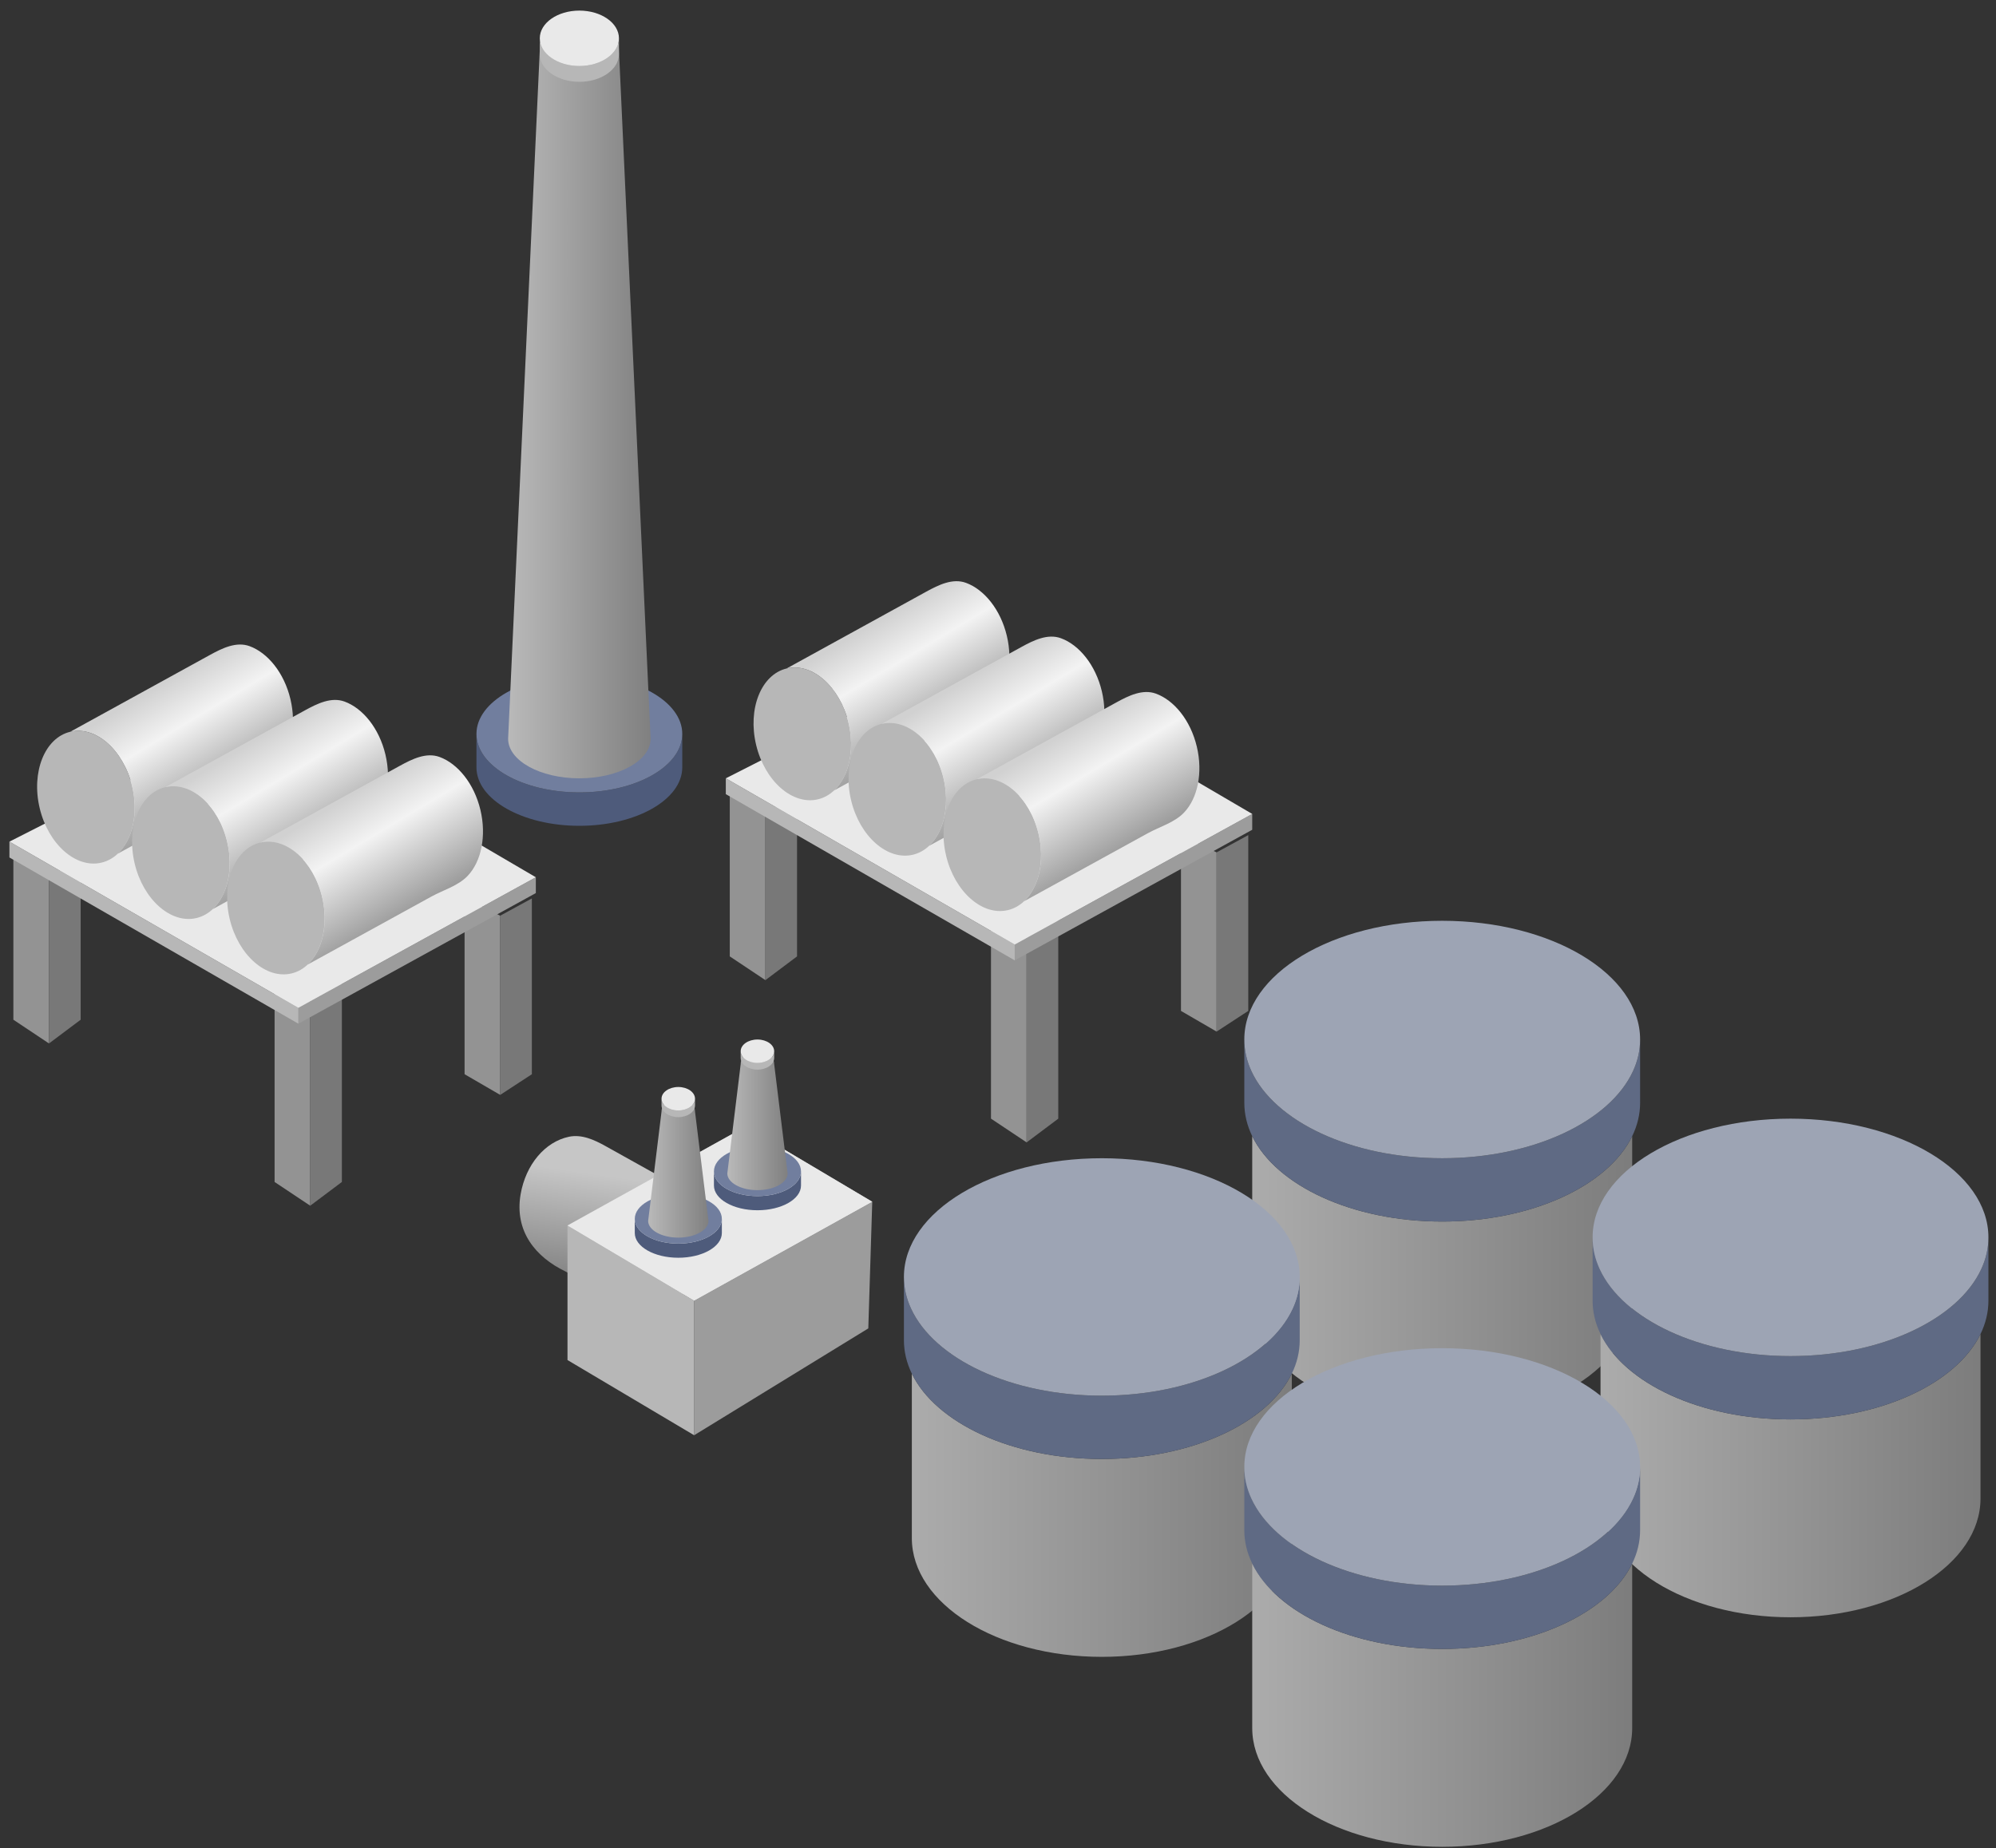 <svg width="149" height="138" viewBox="0 0 149 138" fill="none" xmlns="http://www.w3.org/2000/svg">
<rect x="0" y="0" width="149" height="138" fill="#333333" stroke="none"/>
<g clip-path="url(#clip0_31_63)">
<path d="M107.66 105.975C115.49 105.975 121.842 102.007 121.842 97.111V84.828C120.052 88.512 114.379 91.202 107.66 91.202C100.941 91.202 95.268 88.512 93.478 84.828V97.111C93.478 102.007 99.83 105.975 107.66 105.975Z" fill="url(#paint0_linear_31_63)"/>
<path d="M122.433 82.338V77.611C122.433 78.429 122.25 79.222 121.901 79.975C120.176 83.722 114.456 86.475 107.66 86.475C100.864 86.475 95.144 83.722 93.419 79.975C93.07 79.222 92.887 78.429 92.887 77.611V82.338C92.887 83.203 93.094 84.038 93.478 84.828C95.268 88.512 100.941 91.202 107.66 91.202C114.379 91.202 120.052 88.512 121.842 84.828C122.226 84.038 122.433 83.203 122.433 82.338Z" fill="#5F6A84"/>
<path d="M122.433 77.611C122.433 78.429 122.25 79.222 121.901 79.975C120.176 83.722 114.456 86.475 107.66 86.475C100.864 86.475 95.144 83.722 93.419 79.975C93.07 79.222 92.887 78.429 92.887 77.611C92.887 72.716 99.499 68.747 107.66 68.747C115.821 68.747 122.433 72.716 122.433 77.611Z" fill="#9DA4B4"/>
<path d="M133.661 120.748C141.49 120.748 147.843 116.78 147.843 111.885V99.602C146.052 103.285 140.379 105.975 133.661 105.975C126.942 105.975 121.269 103.285 119.478 99.602V111.885C119.478 116.78 125.831 120.748 133.661 120.748Z" fill="url(#paint1_linear_31_63)"/>
<path d="M148.434 97.111V92.384C148.434 93.203 148.25 93.996 147.902 94.748C146.176 98.495 140.456 101.248 133.661 101.248C126.865 101.248 121.145 98.495 119.419 94.748C119.071 93.996 118.887 93.203 118.887 92.384V97.111C118.887 97.976 119.094 98.811 119.478 99.602C121.269 103.285 126.942 105.975 133.661 105.975C140.379 105.975 146.052 103.285 147.843 99.602C148.227 98.811 148.434 97.976 148.434 97.111Z" fill="#5F6A84"/>
<path d="M148.434 92.384C148.434 93.202 148.25 93.996 147.902 94.748C146.176 98.495 140.456 101.248 133.661 101.248C126.865 101.248 121.145 98.495 119.419 94.748C119.071 93.996 118.887 93.202 118.887 92.384C118.887 87.489 125.5 83.52 133.661 83.52C141.821 83.52 148.434 87.489 148.434 92.384Z" fill="#9DA4B4"/>
<path d="M82.25 123.703C90.08 123.703 96.432 119.734 96.432 114.839V102.556C94.642 106.239 88.969 108.93 82.25 108.93C75.531 108.93 69.858 106.239 68.068 102.556V114.839C68.068 119.734 74.42 123.703 82.25 123.703Z" fill="url(#paint2_linear_31_63)"/>
<path d="M97.023 100.066V95.339C97.023 96.157 96.84 96.95 96.492 97.702C94.766 101.45 89.046 104.202 82.25 104.202C75.455 104.202 69.734 101.45 68.009 97.702C67.66 96.95 67.477 96.157 67.477 95.339V100.066C67.477 100.931 67.684 101.766 68.068 102.556C69.859 106.239 75.531 108.93 82.25 108.93C88.969 108.93 94.642 106.239 96.432 102.556C96.817 101.766 97.023 100.931 97.023 100.066Z" fill="#5F6A84"/>
<path d="M97.023 95.339C97.023 96.157 96.84 96.95 96.492 97.702C94.766 101.45 89.046 104.202 82.25 104.202C75.455 104.202 69.734 101.45 68.009 97.702C67.66 96.95 67.477 96.157 67.477 95.339C67.477 90.443 74.09 86.475 82.25 86.475C90.411 86.475 97.023 90.443 97.023 95.339Z" fill="#9DA4B4"/>
<path d="M107.66 137.885C115.49 137.885 121.842 133.917 121.842 129.021V116.738C120.052 120.422 114.379 123.112 107.66 123.112C100.941 123.112 95.268 120.422 93.478 116.738V129.021C93.478 133.917 99.83 137.885 107.66 137.885Z" fill="url(#paint3_linear_31_63)"/>
<path d="M122.433 114.248V109.521C122.433 110.339 122.25 111.132 121.901 111.885C120.176 115.632 114.456 118.385 107.66 118.385C100.864 118.385 95.144 115.632 93.419 111.885C93.07 111.132 92.887 110.339 92.887 109.521V114.248C92.887 115.113 93.094 115.948 93.478 116.738C95.268 120.422 100.941 123.112 107.66 123.112C114.379 123.112 120.052 120.422 121.842 116.738C122.226 115.948 122.433 115.113 122.433 114.248Z" fill="#5F6A84"/>
<path d="M122.433 109.521C122.433 110.339 122.25 111.132 121.901 111.884C120.176 115.632 114.456 118.385 107.66 118.385C100.864 118.385 95.144 115.632 93.419 111.884C93.07 111.132 92.887 110.339 92.887 109.521C92.887 104.626 99.499 100.657 107.66 100.657C115.821 100.657 122.433 104.626 122.433 109.521Z" fill="#9DA4B4"/>
<path d="M50.931 54.795C50.931 57.206 47.492 59.161 43.249 59.161C39.006 59.161 35.567 57.206 35.567 54.795V57.29C35.567 59.701 39.006 61.656 43.249 61.656C47.492 61.656 50.931 59.701 50.931 57.29V54.795Z" fill="#4E5B7B"/>
<path d="M50.931 54.795C50.931 57.206 47.492 59.161 43.249 59.161C39.006 59.161 35.567 57.206 35.567 54.795C35.567 52.383 39.006 50.428 43.249 50.428C47.492 50.428 50.931 52.383 50.931 54.795Z" fill="#717E9E"/>
<path d="M43.249 58.11C46.186 58.11 48.567 56.787 48.567 55.156L46.204 3.745C46.204 2.44 44.88 1.382 43.249 1.382C41.618 1.382 40.294 2.44 40.294 3.745L37.931 55.156C37.931 56.787 40.312 58.11 43.249 58.11Z" fill="url(#paint4_linear_31_63)"/>
<path d="M46.204 2.859C46.204 4.001 44.88 4.927 43.249 4.927C41.618 4.927 40.295 4.001 40.295 2.859V4.041C40.295 5.183 41.618 6.109 43.249 6.109C44.88 6.109 46.204 5.183 46.204 4.041V2.859Z" fill="#B7B7B7"/>
<path d="M46.204 2.859C46.204 4.001 44.88 4.927 43.249 4.927C41.618 4.927 40.295 4.001 40.295 2.859C40.295 1.717 41.618 0.791 43.249 0.791C44.88 0.791 46.204 1.717 46.204 2.859Z" fill="#E9E9E9"/>
<path d="M38.864 89.163C38.386 91.941 39.999 93.859 42.191 94.918L47.439 97.85C49.755 98.249 52.024 96.321 52.503 93.542C52.982 90.764 51.227 88.836 49.182 87.787L45.205 85.57C44.36 85.097 43.42 84.671 42.469 84.872C40.673 85.252 39.249 86.955 38.864 89.163Z" fill="url(#paint5_linear_31_63)"/>
<path d="M51.818 97.111V107.157L64.818 99.18L65.113 89.725L51.818 97.111Z" fill="#9C9C9C"/>
<path fill-rule="evenodd" clip-rule="evenodd" d="M42.363 91.498L55.658 84.111L65.113 89.725L51.818 97.111L42.363 91.498Z" fill="#B7B7B7"/>
<path d="M42.363 91.498V101.543L51.818 107.157V97.111L42.363 91.498Z" fill="#B7B7B7"/>
<path fill-rule="evenodd" clip-rule="evenodd" d="M42.363 91.498L55.658 84.111L65.113 89.725L51.818 97.111L42.363 91.498Z" fill="#E9E9E9"/>
<path d="M53.886 91.002C53.886 92.022 52.432 92.849 50.636 92.849C48.839 92.849 47.386 92.022 47.386 91.002V92.058C47.386 93.078 48.839 93.905 50.636 93.905C52.432 93.905 53.886 93.078 53.886 92.058V91.002Z" fill="#4E5B7B"/>
<path d="M53.886 91.002C53.886 92.022 52.432 92.849 50.636 92.849C48.839 92.849 47.386 92.022 47.386 91.002C47.386 89.982 48.839 89.155 50.636 89.155C52.432 89.155 53.886 89.982 53.886 91.002Z" fill="#717E9E"/>
<path d="M50.636 92.403C51.877 92.403 52.887 91.844 52.887 91.154L51.883 82.994C51.883 82.442 51.327 81.994 50.636 81.994C49.944 81.994 49.383 82.442 49.383 82.994L48.384 91.154C48.384 91.844 49.395 92.403 50.636 92.403Z" fill="url(#paint6_linear_31_63)"/>
<path d="M51.883 82.032C51.883 82.515 51.321 82.907 50.636 82.907C49.944 82.907 49.383 82.515 49.383 82.032V82.531C49.383 83.015 49.944 83.407 50.636 83.407C51.321 83.407 51.883 83.015 51.883 82.531V82.032Z" fill="#B7B7B7"/>
<path d="M51.883 82.032C51.883 82.515 51.321 82.907 50.636 82.907C49.944 82.907 49.383 82.515 49.383 82.032C49.383 81.548 49.944 81.156 50.636 81.156C51.321 81.156 51.883 81.548 51.883 82.032Z" fill="#E9E9E9"/>
<path d="M59.795 87.456C59.795 88.477 58.341 89.303 56.545 89.303C54.748 89.303 53.295 88.477 53.295 87.456V88.512C53.295 89.532 54.748 90.359 56.545 90.359C58.341 90.359 59.795 89.532 59.795 88.512V87.456Z" fill="#4E5B7B"/>
<path d="M59.795 87.456C59.795 88.477 58.341 89.303 56.545 89.303C54.748 89.303 53.295 88.477 53.295 87.456C53.295 86.436 54.748 85.609 56.545 85.609C58.341 85.609 59.795 86.436 59.795 87.456Z" fill="#717E9E"/>
<path d="M56.545 88.858C57.786 88.858 58.796 88.298 58.796 87.608L57.792 79.449C57.792 78.897 57.236 78.449 56.545 78.449C55.853 78.449 55.292 78.897 55.292 79.449L54.294 87.608C54.294 88.298 55.304 88.858 56.545 88.858Z" fill="url(#paint7_linear_31_63)"/>
<path d="M57.792 78.486C57.792 78.969 57.23 79.361 56.545 79.361C55.853 79.361 55.292 78.969 55.292 78.486V78.986C55.292 79.469 55.853 79.861 56.545 79.861C57.23 79.861 57.792 79.469 57.792 78.986V78.486Z" fill="#B7B7B7"/>
<path d="M57.792 78.486C57.792 78.969 57.23 79.361 56.545 79.361C55.853 79.361 55.292 78.969 55.292 78.486C55.292 78.003 55.853 77.611 56.545 77.611C57.23 77.611 57.792 78.003 57.792 78.486Z" fill="#E9E9E9"/>
<path fill-rule="evenodd" clip-rule="evenodd" d="M54.477 71.406V59.292L57.136 60.77V73.179L54.477 71.406Z" fill="#939393"/>
<path d="M57.136 73.179L59.499 71.406V59.292L57.136 60.77V73.179Z" fill="#787878"/>
<path fill-rule="evenodd" clip-rule="evenodd" d="M73.977 83.52V68.451L76.636 69.929V85.293L73.977 83.52Z" fill="#939393"/>
<path d="M76.636 85.293L79 83.52V68.451L76.636 69.929V85.293Z" fill="#787878"/>
<path fill-rule="evenodd" clip-rule="evenodd" d="M88.159 75.476V62.351L90.819 63.639V77.02L88.159 75.476Z" fill="#939393"/>
<path d="M90.819 77.02L93.182 75.476V62.351L90.819 63.639V77.02Z" fill="#787878"/>
<path d="M93.478 60.77L75.75 70.52V71.702L93.478 61.951V60.77Z" fill="#9C9C9C"/>
<path d="M75.75 70.52L54.181 58.11V59.292L75.75 71.702V70.52Z" fill="#B7B7B7"/>
<path d="M75.75 70.52L54.181 58.11L72.795 48.656L93.478 60.77L75.75 70.52Z" fill="#E9E9E9"/>
<path d="M63.341 53.968C63.985 56.666 62.962 59.222 61.06 59.678C59.157 60.133 57.089 58.315 56.445 55.617C55.8 52.919 56.817 50.363 58.725 49.907C60.628 49.452 62.697 51.27 63.341 53.968Z" fill="#B7B7B7"/>
<path d="M63.34 53.968C63.831 56.018 63.358 57.986 62.271 59.013L71.483 53.946C72.405 53.436 73.504 53.145 74.225 52.372C75.218 51.312 75.626 49.427 75.159 47.468C74.692 45.508 73.469 44.013 72.11 43.516C71.117 43.152 70.071 43.666 69.143 44.175L58.725 49.907C60.628 49.452 62.696 51.27 63.34 53.968Z" fill="url(#paint8_linear_31_63)"/>
<path d="M70.432 58.104C71.076 60.803 70.053 63.359 68.151 63.814C66.248 64.27 64.18 62.451 63.535 59.753C62.891 57.056 63.908 54.499 65.816 54.044C67.719 53.589 69.787 55.406 70.432 58.104Z" fill="#B7B7B7"/>
<path d="M70.432 58.105C70.922 60.154 70.449 62.122 69.362 63.149L78.575 58.083C79.496 57.573 80.596 57.281 81.317 56.508C82.309 55.449 82.717 53.564 82.25 51.604C81.783 49.645 80.56 48.149 79.201 47.652C78.208 47.289 77.162 47.802 76.234 48.312L65.817 54.044C67.719 53.589 69.787 55.406 70.432 58.105Z" fill="url(#paint9_linear_31_63)"/>
<path d="M77.523 62.241C78.167 64.939 77.145 67.495 75.242 67.95C73.339 68.406 71.271 66.588 70.627 63.89C69.983 61.192 70.999 58.636 72.908 58.18C74.81 57.725 76.879 59.543 77.523 62.241Z" fill="#B7B7B7"/>
<path d="M77.523 62.241C78.013 64.291 77.54 66.259 76.453 67.286L85.666 62.219C86.588 61.709 87.687 61.418 88.408 60.645C89.4 59.585 89.808 57.7 89.341 55.741C88.874 53.781 87.651 52.286 86.292 51.789C85.299 51.425 84.253 51.939 83.326 52.448L72.908 58.18C74.81 57.725 76.879 59.543 77.523 62.241Z" fill="url(#paint10_linear_31_63)"/>
<path fill-rule="evenodd" clip-rule="evenodd" d="M0.998 76.134V64.02L3.657 65.497V77.906L0.998 76.134Z" fill="#939393"/>
<path d="M3.657 77.906L6.021 76.134V64.02L3.657 65.497V77.906Z" fill="#787878"/>
<path fill-rule="evenodd" clip-rule="evenodd" d="M20.498 88.248V73.179L23.158 74.656V90.02L20.498 88.248Z" fill="#939393"/>
<path d="M23.158 90.02L25.521 88.248V73.179L23.158 74.656V90.02Z" fill="#787878"/>
<path fill-rule="evenodd" clip-rule="evenodd" d="M34.681 80.203V67.079L37.34 68.366V81.747L34.681 80.203Z" fill="#939393"/>
<path d="M37.34 81.747L39.703 80.203V67.079L37.34 68.366V81.747Z" fill="#787878"/>
<path d="M39.999 65.497L22.271 75.247V76.429L39.999 66.679V65.497Z" fill="#9C9C9C"/>
<path d="M22.271 75.247L0.703 62.838V64.02L22.271 76.429V75.247Z" fill="#B7B7B7"/>
<path d="M22.271 75.247L0.703 62.838L19.317 53.383L39.999 65.497L22.271 75.247Z" fill="#E9E9E9"/>
<path d="M9.861 58.695C10.506 61.394 9.485 63.95 7.58 64.405C5.676 64.861 3.609 63.042 2.964 60.344C2.319 57.647 3.34 55.09 5.244 54.635C7.149 54.179 9.216 55.997 9.861 58.695Z" fill="#B7B7B7"/>
<path d="M9.861 58.695C10.351 60.745 9.88 62.713 8.789 63.74L18.005 58.674C18.927 58.164 20.026 57.872 20.747 57.099C21.739 56.04 22.147 54.155 21.68 52.195C21.214 50.236 19.99 48.74 18.631 48.243C17.639 47.88 16.593 48.393 15.665 48.903L5.244 54.635C7.149 54.18 9.216 55.997 9.861 58.695Z" fill="url(#paint11_linear_31_63)"/>
<path d="M16.953 62.832C17.597 65.53 16.575 68.086 14.671 68.541C12.767 68.997 10.7 67.179 10.055 64.481C9.41 61.783 10.432 59.227 12.336 58.771C14.24 58.316 16.309 60.134 16.953 62.832Z" fill="#B7B7B7"/>
<path d="M16.953 62.832C17.443 64.882 16.971 66.85 15.883 67.877L25.096 62.81C26.018 62.3 27.117 62.009 27.838 61.236C28.831 60.176 29.238 58.291 28.771 56.332C28.305 54.372 27.081 52.877 25.722 52.38C24.73 52.016 23.683 52.53 22.756 53.039L12.335 58.771C14.24 58.316 16.309 60.134 16.953 62.832Z" fill="url(#paint12_linear_31_63)"/>
<path d="M24.044 66.968C24.688 69.666 23.666 72.223 21.763 72.678C19.86 73.133 17.792 71.315 17.148 68.617C16.504 65.919 17.52 63.363 19.429 62.907C21.332 62.453 23.4 64.27 24.044 66.968Z" fill="#B7B7B7"/>
<path d="M24.044 66.968C24.535 69.018 24.062 70.986 22.974 72.013L32.187 66.947C33.109 66.436 34.208 66.145 34.929 65.372C35.922 64.313 36.329 62.428 35.863 60.468C35.396 58.509 34.172 57.013 32.813 56.516C31.821 56.153 30.775 56.666 29.847 57.176L19.429 62.907C21.332 62.453 23.4 64.27 24.044 66.968Z" fill="url(#paint13_linear_31_63)"/>
</g>
<defs>
<linearGradient id="paint0_linear_31_63" x1="93.773" y1="93.566" x2="121.547" y2="93.566" gradientUnits="userSpaceOnUse">
<stop stop-color="#ABABAB"/>
<stop offset="1" stop-color="#7D7D7D"/>
</linearGradient>
<linearGradient id="paint1_linear_31_63" x1="119.774" y1="108.339" x2="147.547" y2="108.339" gradientUnits="userSpaceOnUse">
<stop stop-color="#ABABAB"/>
<stop offset="1" stop-color="#7D7D7D"/>
</linearGradient>
<linearGradient id="paint2_linear_31_63" x1="68.363" y1="111.294" x2="96.137" y2="111.294" gradientUnits="userSpaceOnUse">
<stop stop-color="#ABABAB"/>
<stop offset="1" stop-color="#7D7D7D"/>
</linearGradient>
<linearGradient id="paint3_linear_31_63" x1="93.773" y1="125.476" x2="121.547" y2="125.476" gradientUnits="userSpaceOnUse">
<stop stop-color="#ABABAB"/>
<stop offset="1" stop-color="#7D7D7D"/>
</linearGradient>
<linearGradient id="paint4_linear_31_63" x1="35.567" y1="24.723" x2="48.567" y2="24.723" gradientUnits="userSpaceOnUse">
<stop stop-color="#C6C6C6"/>
<stop offset="1" stop-color="#808080"/>
</linearGradient>
<linearGradient id="paint5_linear_31_63" x1="44.431" y1="87.657" x2="43.249" y2="95.93" gradientUnits="userSpaceOnUse">
<stop stop-color="#C6C6C6"/>
<stop offset="1" stop-color="#808080"/>
</linearGradient>
<linearGradient id="paint6_linear_31_63" x1="47.386" y1="78.279" x2="52.887" y2="78.279" gradientUnits="userSpaceOnUse">
<stop stop-color="#C6C6C6"/>
<stop offset="1" stop-color="#808080"/>
</linearGradient>
<linearGradient id="paint7_linear_31_63" x1="53.295" y1="74.733" x2="58.796" y2="74.733" gradientUnits="userSpaceOnUse">
<stop stop-color="#C6C6C6"/>
<stop offset="1" stop-color="#808080"/>
</linearGradient>
<linearGradient id="paint8_linear_31_63" x1="64.434" y1="47.015" x2="70.638" y2="57.356" gradientUnits="userSpaceOnUse">
<stop stop-color="#D1D1D1"/>
<stop offset="0.286" stop-color="#F3F3F3"/>
<stop offset="1" stop-color="#7B7B7B"/>
</linearGradient>
<linearGradient id="paint9_linear_31_63" x1="71.525" y1="51.151" x2="77.73" y2="61.492" gradientUnits="userSpaceOnUse">
<stop stop-color="#D1D1D1"/>
<stop offset="0.286" stop-color="#F3F3F3"/>
<stop offset="1" stop-color="#7B7B7B"/>
</linearGradient>
<linearGradient id="paint10_linear_31_63" x1="78.616" y1="55.288" x2="84.821" y2="65.629" gradientUnits="userSpaceOnUse">
<stop stop-color="#D1D1D1"/>
<stop offset="0.286" stop-color="#F3F3F3"/>
<stop offset="1" stop-color="#7B7B7B"/>
</linearGradient>
<linearGradient id="paint11_linear_31_63" x1="10.956" y1="51.742" x2="17.16" y2="62.083" gradientUnits="userSpaceOnUse">
<stop stop-color="#D1D1D1"/>
<stop offset="0.286" stop-color="#F3F3F3"/>
<stop offset="1" stop-color="#7B7B7B"/>
</linearGradient>
<linearGradient id="paint12_linear_31_63" x1="18.046" y1="55.879" x2="24.251" y2="66.22" gradientUnits="userSpaceOnUse">
<stop stop-color="#D1D1D1"/>
<stop offset="0.286" stop-color="#F3F3F3"/>
<stop offset="1" stop-color="#7B7B7B"/>
</linearGradient>
<linearGradient id="paint13_linear_31_63" x1="25.137" y1="60.015" x2="31.342" y2="70.356" gradientUnits="userSpaceOnUse">
<stop stop-color="#D1D1D1"/>
<stop offset="0.286" stop-color="#F3F3F3"/>
<stop offset="1" stop-color="#7B7B7B"/>
</linearGradient>
<clipPath id="clip0_31_63">
<rect width="149" height="138" fill="white"/>
</clipPath>
</defs>
</svg>
